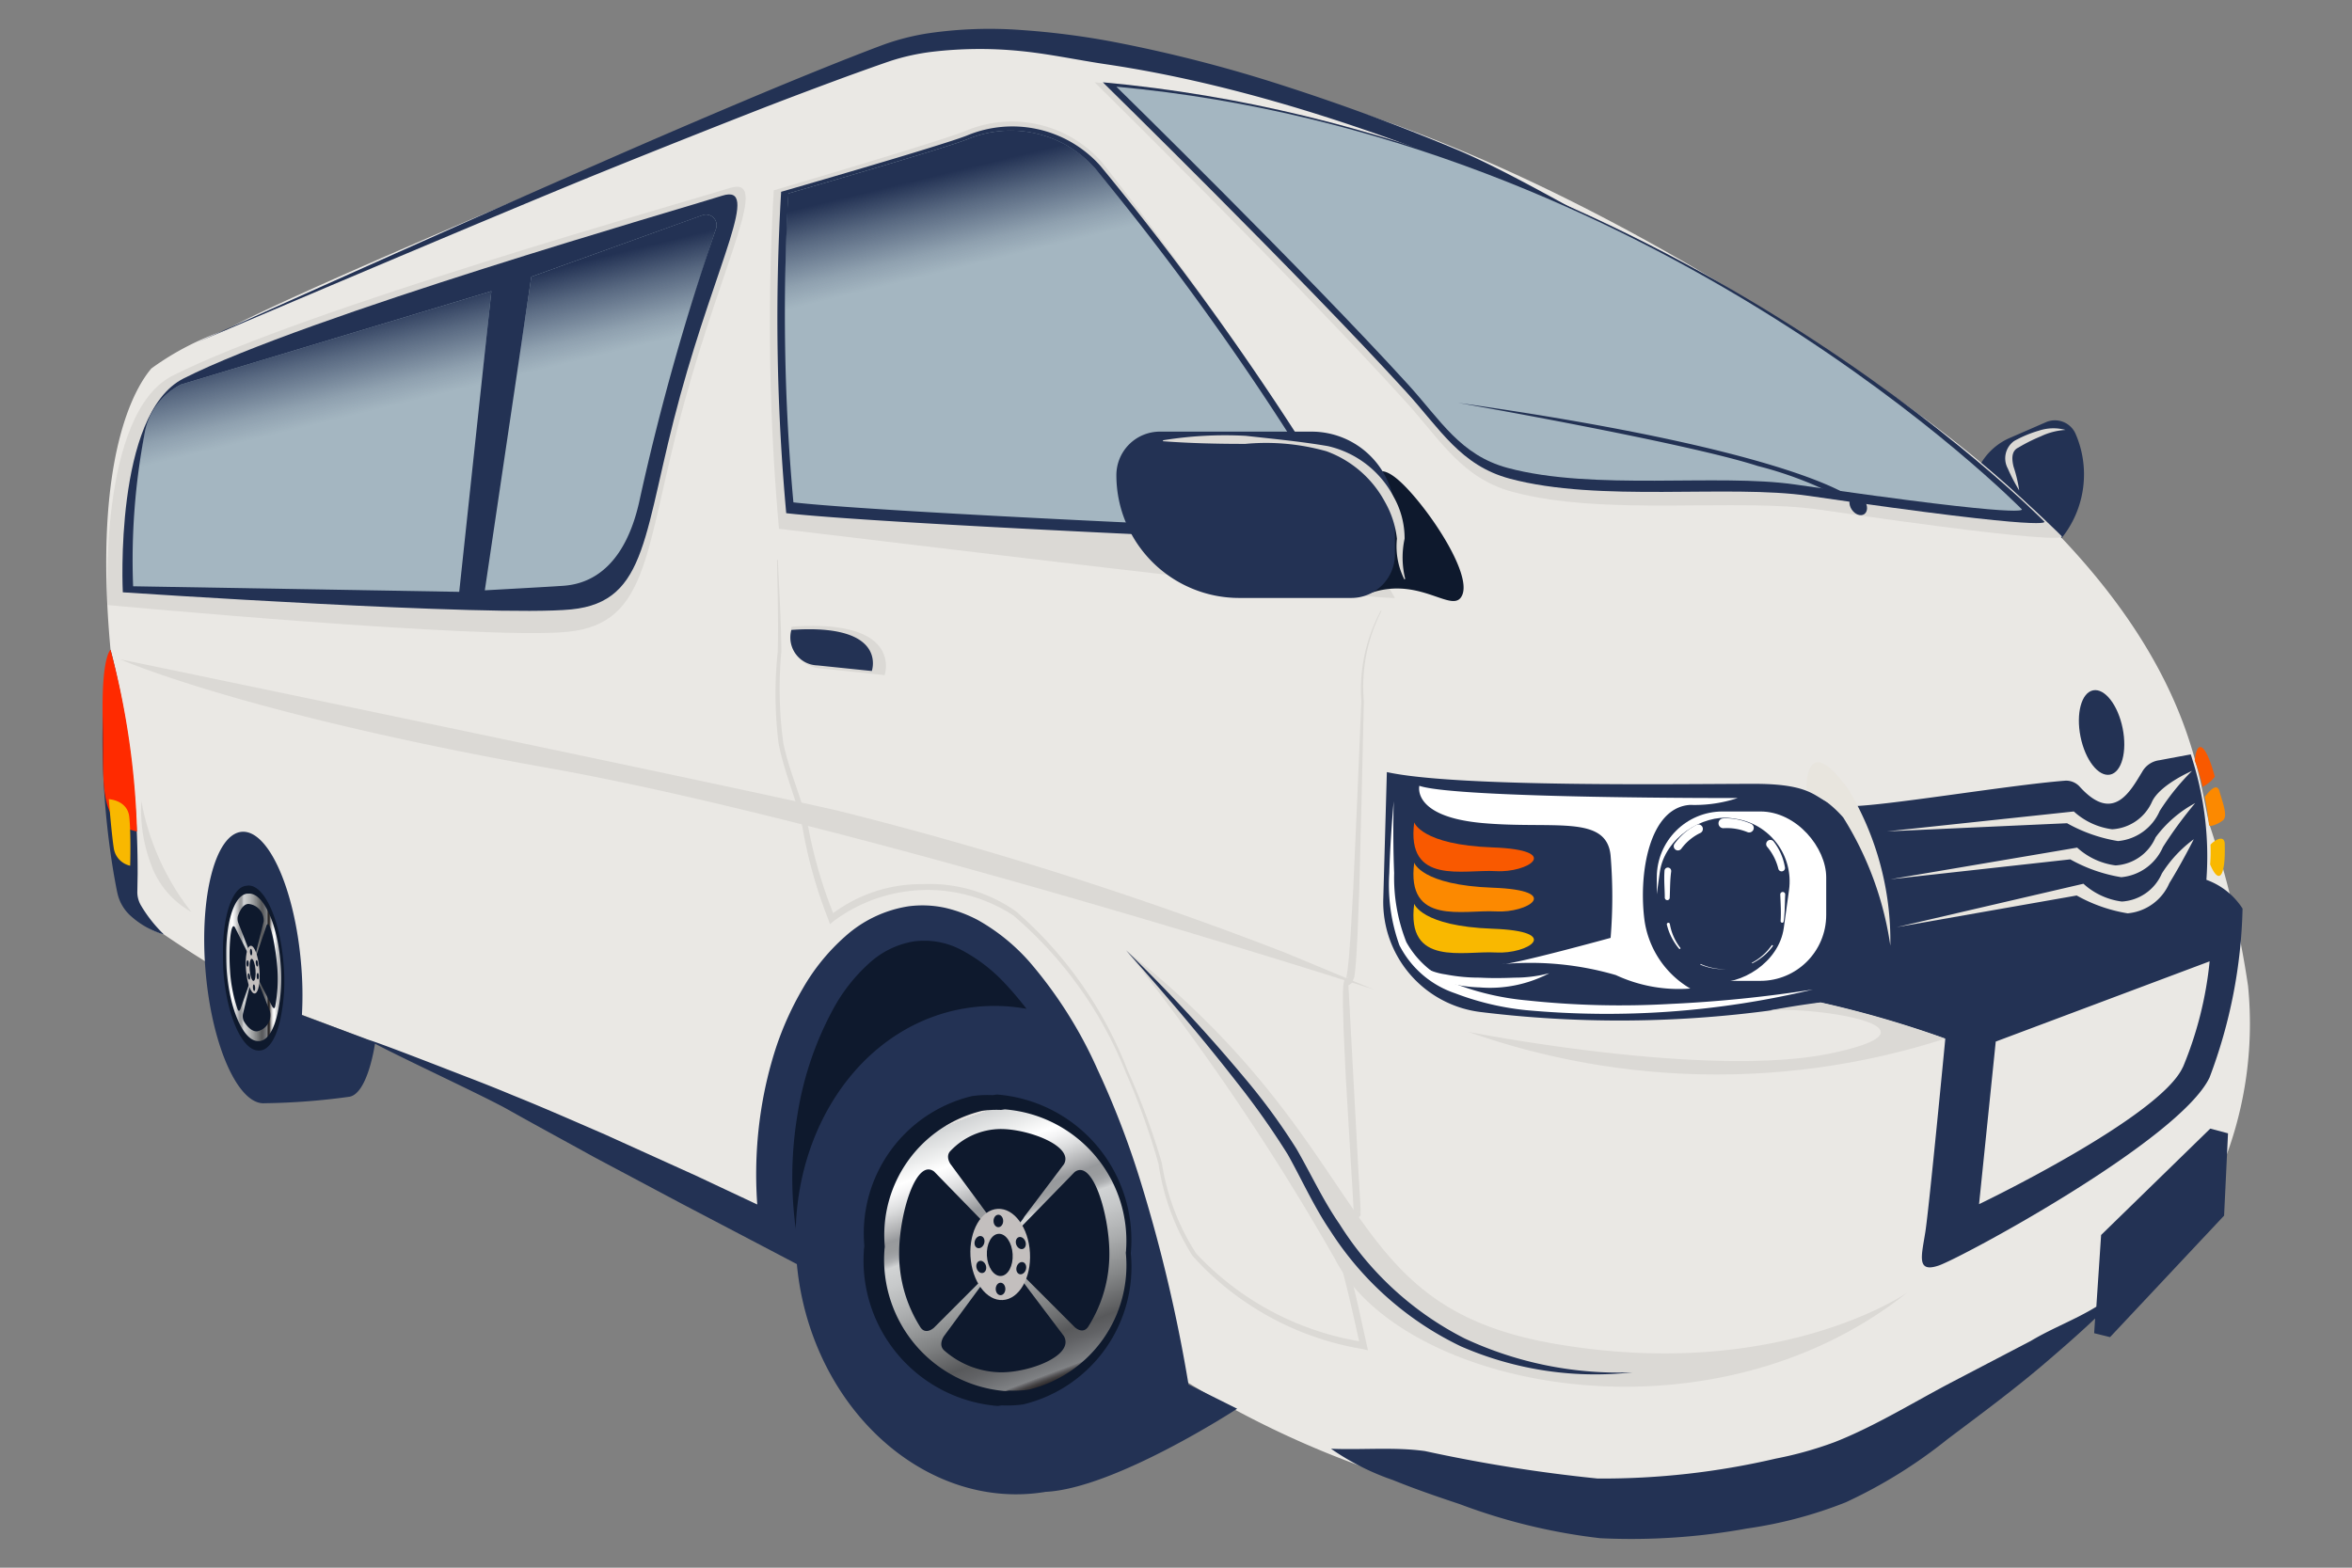 <svg xmlns="http://www.w3.org/2000/svg" xmlns:xlink="http://www.w3.org/1999/xlink" viewBox="0 0 60 40"><rect x="0" y="0" width="60" height="40" fill="#808080" stroke="none"/><defs><style>.cls-1{isolation:isolate;}.cls-2{fill:#233254;}.cls-3{fill:#eae8e4;}.cls-10,.cls-4{fill:#dbd9d5;}.cls-4,.cls-9{mix-blend-mode:multiply;}.cls-5{fill:#c3bfbe;}.cls-6{fill:#0e192d;}.cls-7{fill:#a4b6c1;}.cls-8{fill:url(#Chrome);}.cls-11{fill:#ff2a00;}.cls-12{fill:#fff;}.cls-13{fill:#f95900;}.cls-14{fill:#fc8900;}.cls-15{fill:#f9b800;}.cls-16{fill:#e8e5de;}.cls-17{mix-blend-mode:screen;}.cls-18{fill:url(#linear-gradient);}.cls-19{fill:url(#linear-gradient-2);}.cls-20{fill:url(#linear-gradient-3);}.cls-21{fill:url(#Chrome-2);}</style><linearGradient id="Chrome" x1="24.416" y1="28.621" x2="27.651" y2="37.259" gradientUnits="userSpaceOnUse"><stop offset="0" stop-color="#e5e2df"/><stop offset="0" stop-color="#d6d7d7"/><stop offset="0" stop-color="#d1d3d4"/><stop offset="0.068" stop-color="#edeeee"/><stop offset="0.107" stop-color="#fff"/><stop offset="0.13" stop-color="#f5f5f6"/><stop offset="0.17" stop-color="#dbdcdd"/><stop offset="0.22" stop-color="#b1b2b4"/><stop offset="0.247" stop-color="#97999c"/><stop offset="0.272" stop-color="#9a9c9e"/><stop offset="0.287" stop-color="#a2a4a7"/><stop offset="0.299" stop-color="#b0b2b4"/><stop offset="0.309" stop-color="#c4c6c8"/><stop offset="0.315" stop-color="#d1d3d4"/><stop offset="0.364" stop-color="#c7c9ca"/><stop offset="0.446" stop-color="#adafb0"/><stop offset="0.552" stop-color="#838586"/><stop offset="0.646" stop-color="#58595b"/><stop offset="0.678" stop-color="#616265"/><stop offset="0.731" stop-color="#7a7c7f"/><stop offset="0.742" stop-color="#808285"/><stop offset="0.743" stop-color="#797a7d"/><stop offset="0.75" stop-color="#5a595c"/><stop offset="0.757" stop-color="#424041"/><stop offset="0.765" stop-color="#312d2f"/><stop offset="0.773" stop-color="#262324"/><stop offset="0.781" stop-color="#231f20"/><stop offset="0.79" stop-color="#4b4848"/><stop offset="0.802" stop-color="#7a7878"/><stop offset="0.815" stop-color="#a3a1a2"/><stop offset="0.827" stop-color="#c4c3c3"/><stop offset="0.84" stop-color="#dedede"/><stop offset="0.853" stop-color="#f0f0f0"/><stop offset="0.867" stop-color="#fbfbfb"/><stop offset="0.882" stop-color="#fff"/><stop offset="0.897" stop-color="#eaebec"/><stop offset="0.921" stop-color="#d0d2d3"/><stop offset="0.946" stop-color="#bebfc2"/><stop offset="0.972" stop-color="#b3b5b7"/><stop offset="1" stop-color="#afb1b4"/></linearGradient><linearGradient id="linear-gradient" x1="7.542" y1="8.452" x2="8.117" y2="10.814" gradientUnits="userSpaceOnUse"><stop offset="0" stop-color="#233254"/><stop offset="0.353" stop-color="#233254" stop-opacity="0.588"/><stop offset="0.774" stop-color="#233254" stop-opacity="0.162"/><stop offset="1" stop-color="#233254" stop-opacity="0"/></linearGradient><linearGradient id="linear-gradient-2" x1="15.322" y1="6.56" x2="15.896" y2="8.921" xlink:href="#linear-gradient"/><linearGradient id="linear-gradient-3" x1="24.586" y1="4.306" x2="25.16" y2="6.668" xlink:href="#linear-gradient"/><linearGradient id="Chrome-2" x1="5.771" y1="24.682" x2="7.174" y2="24.682" xlink:href="#Chrome"/></defs><title>Icon Set sample</title><g class="cls-1"><g id="Layer_1" data-name="Layer 1"><path class="cls-2" d="M52.908,11.045h0a.575.575,0,0,1,.575.575v1.007a1.589,1.589,0,0,1-1.589,1.589H50.886a.575.575,0,0,1-.575-.575v0A2.6,2.6,0,0,1,52.908,11.045Z" transform="translate(104.523 3.496) rotate(156.475)"/><path class="cls-3" d="M5.785,8.412A7.078,7.078,0,0,0,3.863,9.4c-.364.425-1.51,2.154-1.043,7.183s.411,5.753.411,5.753a2.592,2.592,0,0,0,.3,1.011c.238.331.152.315.656.5a28.5,28.5,0,0,0,3.518,2.047c1.525.567,6.39,2.45,8.1,3.375s4.223,2.245,4.223,2.245A4.868,4.868,0,0,1,19.68,29.4c.1-1.107.607-3.7,1.83-4.851s2.351-1.323,3.415-.539,3.106,2.786,4.181,7.017.734,3.958.734,3.958a24.191,24.191,0,0,0,5.38,2.6c3.512,1.266,7.162,1.8,9.077,1.15a24.17,24.17,0,0,0,5.936-3.016c1.66-1.213,4.181-2.968,4.181-2.968s1.66-1.947,2.2-2.809a9.72,9.72,0,0,0,.734-4.787,23.818,23.818,0,0,0-.985-4.117c-.345-1.349-.451-5.537-7.823-10.763S35.425,2.811,31.723,2.077s-6.287-1.66-9.607-.543S7.006,7.662,5.785,8.412Z"/><path class="cls-4" d="M24.617,3.346c-.7.281-4.878,1.51-4.878,1.51a58.842,58.842,0,0,0,.133,8.637c2.406.281,14.51,1.765,15.713,1.765a89.145,89.145,0,0,0-7.46-11.1A3.053,3.053,0,0,0,24.617,3.346Z"/><path class="cls-2" d="M24.662,3.46c-.681.267-4.735,1.434-4.735,1.434a54.691,54.691,0,0,0,.13,8.2c2.335.267,13.556.767,14.724.767a73.027,73.027,0,0,0-6.714-9.634A3.01,3.01,0,0,0,24.662,3.46Z"/><path class="cls-4" d="M4.4,9.587C7.771,7.881,17.542,5.141,18.606,4.8s-.128,1.75-1.149,5.471-.851,5.639-2.979,5.85-11.733-.683-11.733-.683S2.494,10.555,4.4,9.587Z"/><path class="cls-2" d="M4.68,9.658C7.82,8.067,17.431,5.312,18.423,4.994s-.119,1.632-1.071,5.1-.794,5.258-2.778,5.455-11.441-.436-11.441-.436S2.9,10.561,4.68,9.658Z"/><ellipse class="cls-2" cx="53.612" cy="18.689" rx="0.548" ry="1.097" transform="translate(-2.636 10.963) rotate(-11.397)"/><path class="cls-2" d="M30.319,35.325a39.348,39.348,0,0,0-1.2-5.105,22.371,22.371,0,0,0-1.129-2.949,11.129,11.129,0,0,0-1.722-2.722,5.052,5.052,0,0,0-1.316-1.07,3.43,3.43,0,0,0-.843-.316,2.731,2.731,0,0,0-.928-.039,3.139,3.139,0,0,0-1.624.772,5.268,5.268,0,0,0-1.075,1.321,7.992,7.992,0,0,0-.684,1.507,10.2,10.2,0,0,0-.38,1.591,10.693,10.693,0,0,0-.1,2.418L17.759,30l-2.325-1.053c-.781-.338-1.56-.682-2.351-1q-.59-.246-1.188-.474c-.387-.149-2.1-.82-2.493-.942l-1.7-.631a9.2,9.2,0,0,0-.022-1.318c-.163-1.912-.84-3.416-1.513-3.358s-1.085,1.654-.922,3.566.84,3.416,1.513,3.359a17.173,17.173,0,0,0,2.161-.166c.434-.087.617-1.16.647-1.354.683.367,2.669,1.286,3.348,1.657.741.418,1.489.821,2.233,1.233L17.4,30.718,19.654,31.9l.674.354c.017.173.038.346.067.521.569,3.406,3.381,5.774,6.28,5.29,1.768-.086,4.885-2.121,4.885-2.121Z"/><path class="cls-5" d="M6.628,26.567c-.366.032-.735-.787-.824-1.828s.136-1.911.5-1.942.735.787.824,1.829-.136,1.91-.5,1.941Z"/><path class="cls-6" d="M20.3,31.341c0,.028.006.057.01.085a9.754,9.754,0,0,1,.03-2.964,8.384,8.384,0,0,1,.945-2.771,4.371,4.371,0,0,1,.873-1.1,2.224,2.224,0,0,1,1.143-.569,2.018,2.018,0,0,1,1.24.225,4.188,4.188,0,0,1,1.112.863c.187.2.364.411.534.63a4.6,4.6,0,0,0-1.574-.011c-2.484.416-4.225,2.793-4.313,5.609Z"/><path class="cls-2" d="M30.18,35.255c-.218-.762-.442-1.521-.681-2.274.239.753.464,1.512.681,2.274Z"/><path class="cls-2" d="M46.926,36.746c-.045.018-.09.037-.135.054a9.5,9.5,0,0,1-1.493.417,19.431,19.431,0,0,1-4.544.508,39.247,39.247,0,0,1-4.4-.7c-.782-.109-1.616-.026-2.4-.06a6.42,6.42,0,0,0,1.583.8c.56.228,1.133.424,1.707.615a14.978,14.978,0,0,0,3.579.868A16.5,16.5,0,0,0,44.569,39a11.023,11.023,0,0,0,2.514-.667,12.557,12.557,0,0,0,2.6-1.613c.832-.626,1.671-1.245,2.464-1.921.441-.378.881-.759,1.3-1.158l-.025.376.406.1,2.909-3.1.1-2.1-.453-.12L53.6,31.511l-.122,1.83c-.549.337-1.12.543-1.672.873l-1.972,1.03C48.877,35.743,47.925,36.336,46.926,36.746Z"/><path class="cls-2" d="M26.009,1.3c.745.071,1.476.232,2.216.341,6.168.913,12.134,3.976,12.733,4.147-1.261-.692-2.767-1.55-3.867-2C35.678,3.2,34.244,2.67,32.788,2.2A36.286,36.286,0,0,0,28.34,1.056a20.032,20.032,0,0,0-2.291-.29,10.839,10.839,0,0,0-2.326.077,6.113,6.113,0,0,0-1.146.283c-.362.133-.713.272-1.069.411q-1.059.422-2.111.862-2.1.881-4.188,1.8C12.425,5.41,5.049,8.725,5.049,8.725S12.488,5.556,15.3,4.414q2.11-.855,4.23-1.683,1.061-.409,2.126-.8c.355-.127.713-.258,1.067-.378a5.661,5.661,0,0,1,1.067-.233A10.343,10.343,0,0,1,26.009,1.3Z"/><path class="cls-2" d="M2.82,16.579a21.63,21.63,0,0,1,.619,3.8q.075.956.072,1.918l-.008.467a.677.677,0,0,0,.1.35,3.5,3.5,0,0,0,.581.731,2.187,2.187,0,0,1-.877-.5,1.1,1.1,0,0,1-.3-.508c-.027-.107-.035-.165-.053-.251l-.043-.237q-.162-.949-.235-1.908c-.049-.639-.071-1.28-.059-1.925A9.859,9.859,0,0,1,2.82,16.579Z"/><path class="cls-4" d="M20.194,15.989a.839.839,0,0,0,.567,1.036.8.8,0,0,0,.206.032l1.6.169S23.066,15.784,20.194,15.989Z"/><path class="cls-2" d="M20.189,16.072a.712.712,0,0,0,.49.879.767.767,0,0,0,.178.027l1.383.143S22.67,15.9,20.189,16.072Z"/><path class="cls-2" d="M56.286,22.449h0a8.226,8.226,0,0,0-.4-3.2s-.432.079-.8.149a.584.584,0,0,0-.441.3c-.3.488-.729,1.317-1.581.386a.468.468,0,0,0-.377-.165c-1.494.117-4.717.668-5.562.653C46.237,20.557,46.6,20,44.759,20s-7.584.095-9.38-.3l-.091,3.229a2.827,2.827,0,0,0,2.464,2.891,29.052,29.052,0,0,0,8.693-.238,28.121,28.121,0,0,1,3.18.923s-.414,4.324-.509,4.929-.237,1.049.334.859,6.153-3.2,6.916-4.8a12.945,12.945,0,0,0,.842-4.31A1.832,1.832,0,0,0,56.286,22.449Zm-.6,4.776c-.568,1.279-5.2,3.5-5.2,3.5l.426-4.149,5.456-2.047a9.432,9.432,0,0,1-.681,2.7Z"/><path class="cls-7" d="M12.535,7.429,4.616,9.811a1.737,1.737,0,0,0-.92,1.213,17.221,17.221,0,0,0-.3,3.935l8.319.142Z"/><path class="cls-7" d="M17.917,5.493,13.554,7.062l-1.186,8c1.043-.057,1.787-.1,1.858-.106.262-.024,1.622.048,2.1-2.24a62.244,62.244,0,0,1,1.941-6.886A.271.271,0,0,0,18.1,5.49.265.265,0,0,0,17.917,5.493Z"/><path class="cls-4" d="M3.063,16.821S18,19.917,21.369,20.683a96.036,96.036,0,0,1,11.439,3.634l2.234.93S21.861,21,14.01,19.6,3.063,16.821,3.063,16.821Z"/><path class="cls-6" d="M25.445,27.928c-.043,0-.083.013-.127.015a2.822,2.822,0,0,0-.526.025,3.6,3.6,0,0,0-2.743,3.816c0,.039-.011.076-.011.116a3.723,3.723,0,0,0,3.407,3.973c.042,0,.081-.013.123-.014a2.953,2.953,0,0,0,.538-.026,3.608,3.608,0,0,0,2.741-3.857c0-.026.006-.05.006-.076A3.722,3.722,0,0,0,25.445,27.928Z"/><path class="cls-8" d="M25.644,28.307c-.039,0-.076.012-.115.013a2.628,2.628,0,0,0-.476.023A3.258,3.258,0,0,0,22.571,31.8c0,.036-.009.069-.009.1a3.368,3.368,0,0,0,3.082,3.594c.038,0,.073-.012.11-.013a2.584,2.584,0,0,0,.488-.024,3.261,3.261,0,0,0,2.478-3.488c0-.023.006-.045.006-.069A3.367,3.367,0,0,0,25.644,28.307Z"/><path class="cls-6" d="M27.142,29.705l-1.01,1.338s-.174.321-.413.321a.6.6,0,0,1-.413-.225L24.25,29.705s-.146-.2,0-.342a1.783,1.783,0,0,1,1.278-.556C26.244,28.807,27.4,29.245,27.142,29.705Z"/><path class="cls-6" d="M27.14,34.09l-1.068-1.415s-.185-.339-.437-.339a.637.637,0,0,0-.437.238L24.082,34.09s-.155.216,0,.363a2.234,2.234,0,0,0,1.456.562C26.3,35.015,27.412,34.577,27.14,34.09Z"/><path class="cls-6" d="M23.831,29.893l1.354,1.39a.818.818,0,0,1,.325.568.908.908,0,0,1-.227.568l-1.452,1.453s-.206.2-.347,0a3.488,3.488,0,0,1-.547-1.9C22.937,30.992,23.365,29.539,23.831,29.893Z"/><path class="cls-6" d="M27.412,29.907l-1.345,1.38a.814.814,0,0,0-.323.564.907.907,0,0,0,.226.565l1.442,1.442s.2.2.344,0a3.464,3.464,0,0,0,.544-1.882C28.3,31,27.874,29.556,27.412,29.907Z"/><path class="cls-2" d="M6.6,23.4l-.117.507s-.017.121-.054.124-.071-.078-.071-.078l-.208-.517a.22.22,0,0,1-.011-.126.246.246,0,0,1,.205-.144C6.454,23.16,6.625,23.229,6.6,23.4Z"/><path class="cls-2" d="M6.805,25.923l-.2-.481s-.037-.117-.074-.114-.058.089-.058.089l-.121.543a.218.218,0,0,0,.01.127.247.247,0,0,0,.225.109C6.7,26.187,6.859,26.09,6.805,25.923Z"/><path class="cls-2" d="M5.954,24.091l.214.421a.394.394,0,0,1,.058.174.536.536,0,0,1-.016.181l-.154.47s-.022.066-.046,0a2.869,2.869,0,0,1-.094-.59C5.89,24.443,5.883,23.986,5.954,24.091Z"/><path class="cls-2" d="M6.865,24.017l-.143.45a.384.384,0,0,0-.028.181.529.529,0,0,0,.044.176l.229.439s.032.061.046,0a2.937,2.937,0,0,0,0-.6C6.985,24.353,6.917,23.9,6.865,24.017Z"/><path class="cls-7" d="M24.666,3.558c-.654.256-4.551,1.377-4.551,1.377a52.541,52.541,0,0,0,.125,7.883c2.244.257,13.031.737,14.153.737A70.172,70.172,0,0,0,27.94,4.3,2.892,2.892,0,0,0,24.666,3.558Z"/><path class="cls-4" d="M28.726,24.247a61.351,61.351,0,0,1,5.327,7.872c1.7,3.319,9.537,4.9,14.6.862,0,0-3.276,2.287-8.978,1.308S35.273,29.438,28.726,24.247Z"/><path class="cls-4" d="M49.625,26.5a19.015,19.015,0,0,1-12.168-.172s6.128,1.214,9.276.543-.529-1.207-1.628-1.084c0,0,.753-.141,1.34-.21A26.118,26.118,0,0,1,49.625,26.5Z"/><path class="cls-4" d="M27.925,2.1s5.183,5.11,7.949,8.164c.885.978,1.422,1.937,2.708,2.285,2.353.637,5.731.146,7.844.456,6.6.967,6.167.675,6.167.675S42.629,3.448,27.925,2.1Z"/><path class="cls-2" d="M28.134,2.1s5.047,4.947,7.74,7.9c.862.946,1.385,1.875,2.637,2.212,2.291.617,5.58.141,7.638.441,6.423.937,6,.654,6,.654S42.452,3.405,28.134,2.1Z"/><g class="cls-9"><path class="cls-10" d="M19.842,14.289c.037.778.084,1.557.09,2.337a10.331,10.331,0,0,0,.048,2.316c.15.764.5,1.454.655,2.251a11.777,11.777,0,0,0,.663,2.214l-.143-.032a3.759,3.759,0,0,1,2.375-.816,3.827,3.827,0,0,1,2.395.7,10.324,10.324,0,0,1,2.85,4.073,17.931,17.931,0,0,1,.865,2.347,5.936,5.936,0,0,0,.872,2.3A7.386,7.386,0,0,0,34.8,34.243l-.1.108c-.173-.775-.339-1.56-.562-2.313a.737.737,0,0,1,.006-.643.965.965,0,0,1,.46-.5.125.125,0,0,1,.073.024c.014.032.057.007-.063-.025-.14.069-.063.1-.084.081v-.041l0-.073-.008-.148-.016-.3-.037-.6-.141-2.387-.055-1.2-.015-.6v-.3l.007-.154.01-.082.013-.052.009-.028a.137.137,0,0,1,.1-.071c.037-.006-.032-.01-.043.009s-.02.033-.018.022l.007-.023.013-.064.022-.142.031-.294.045-.593.068-1.192.106-2.388.1-2.388a4.234,4.234,0,0,1,.5-2.31l.013.015a4.232,4.232,0,0,0-.449,2.3l-.055,2.39-.061,2.39-.046,1.2-.034.6-.026.3-.021.154L34.519,25l-.015.049c.035-.005-.108.108-.106.088l.251,4.663.035.6.017.3.007.15,0,.076v.053c-.02-.008.055.024-.087.1-.12-.026-.078-.043-.073-.017a.073.073,0,0,0,.056.019c-.187.161-.505.576-.3.9.229.776.389,1.553.562,2.333l.031.139-.135-.031a7.488,7.488,0,0,1-4.341-2.379,6.011,6.011,0,0,1-.866-2.34,17.66,17.66,0,0,0-.839-2.346,10.242,10.242,0,0,0-2.867-4,4.007,4.007,0,0,0-4.576.141l-.1.085-.04-.118a11.809,11.809,0,0,1-.646-2.263c-.132-.736-.482-1.469-.626-2.239a10.246,10.246,0,0,1-.02-2.341c.018-.778-.005-1.557-.019-2.336Z"/></g><path class="cls-11" d="M2.82,16.579s-.237.176-.2,1.79-.151,2.644.875,2.846A20.166,20.166,0,0,0,2.82,16.579Z"/><g class="cls-9"><path class="cls-10" d="M3.606,20.438a6.439,6.439,0,0,0,1.276,2.83,2.259,2.259,0,0,1-1.037-1.232A3.906,3.906,0,0,1,3.606,20.438Z"/></g><path class="cls-6" d="M35.585,13.215a9.879,9.879,0,0,1-.543-1c.016-.064.128-.5.814.207s1.659,2.2,1.452,2.745-1.021-.442-2.266-.061-1.883-1.088-1.883-1.088S33.913,11.852,35.585,13.215Z"/><path class="cls-2" d="M29.59,11.013h3.868a2.126,2.126,0,0,1,2.126,2.126v1.007a1.111,1.111,0,0,1-1.111,1.111H31.612a3.133,3.133,0,0,1-3.133-3.133v0a1.111,1.111,0,0,1,1.111-1.111Z"/><path class="cls-12" d="M36.208,20.05s-.2.786,1.605.95,3.175-.23,3.274.835a12.787,12.787,0,0,1,0,2.095s-2.439.671-2.767.671a7.783,7.783,0,0,1,2.9.278,3.8,3.8,0,0,0,1.9.344A2.413,2.413,0,0,1,41.954,23.5c-.163-1.2.115-2.9,1.163-2.963a3.481,3.481,0,0,0,1.211-.175S37.158,20.378,36.208,20.05Z"/><rect class="cls-12" x="42.265" y="20.705" width="4.322" height="4.322" rx="1.68"/><rect class="cls-2" x="41.821" y="21.302" width="4.204" height="3.328" rx="1.614" transform="translate(15.158 63.329) rotate(-82.128)"/><path class="cls-12" d="M44.049,24.727a1.5,1.5,0,0,1-.668-.112.011.011,0,0,1-.005-.012.009.009,0,0,1,.012-.005h0A1.478,1.478,0,0,0,44.049,24.727Z"/><path class="cls-12" d="M42.835,24.208a1.49,1.49,0,0,1-.313-.616.039.039,0,0,1,.076-.018v0a1.366,1.366,0,0,0,.265.608.018.018,0,0,1,0,.026A.018.018,0,0,1,42.835,24.208Z"/><path class="cls-12" d="M42.469,22.907c0-.23-.025-.446-.007-.692a.085.085,0,1,1,.17.013v.012c-.03.205-.027.443-.037.667a.063.063,0,0,1-.064.061A.065.065,0,0,1,42.469,22.907Z"/><path class="cls-12" d="M42.711,21.54a1.547,1.547,0,0,1,.545-.481.115.115,0,1,1,.108.2l0,0a1.311,1.311,0,0,0-.476.4.107.107,0,0,1-.174-.124Z"/><path class="cls-12" d="M43.96,20.88a1.61,1.61,0,0,1,.711.139.115.115,0,0,1,.057.154.117.117,0,0,1-.15.059,1.392,1.392,0,0,0-.618-.1.125.125,0,0,1-.011-.249h.011Z"/><path class="cls-12" d="M45.243,21.468a1.463,1.463,0,0,1,.291.662.086.086,0,0,1-.169.034,1.375,1.375,0,0,0-.288-.562.107.107,0,0,1,.164-.137Z"/><path class="cls-12" d="M45.541,22.825c-.011.228-.006.45-.039.685a.039.039,0,0,1-.044.034.043.043,0,0,1-.034-.045c.015-.217,0-.448-.009-.674a.063.063,0,1,1,.126-.006Z"/><path class="cls-12" d="M45.226,24.14a1.441,1.441,0,0,1-.521.438.009.009,0,1,1-.008-.016,1.43,1.43,0,0,0,.5-.443.018.018,0,0,1,.025,0,.02.02,0,0,1,0,.026Z"/><path class="cls-13" d="M36.077,20.983s.18.573,2,.639.9.655.081.605S35.865,22.6,36.077,20.983Z"/><path class="cls-14" d="M36.077,22.011s.18.573,2,.639.9.654.081.605S35.865,23.632,36.077,22.011Z"/><path class="cls-15" d="M36.077,23.059s.18.573,2,.638.9.655.081.606S35.865,24.68,36.077,23.059Z"/><path class="cls-15" d="M2.775,20.391s.072.911.131,1.271a.537.537,0,0,0,.415.427s.023-.813-.023-1.245S2.775,20.391,2.775,20.391Z"/><path class="cls-12" d="M35.553,20.444c-.013.612-.013,1.225.012,1.835a4.473,4.473,0,0,0,.311,1.759A2.364,2.364,0,0,0,37.2,25.132a6.855,6.855,0,0,0,1.756.394,22.289,22.289,0,0,0,3.646.09,33.369,33.369,0,0,0,3.647-.369,22.524,22.524,0,0,1-7.323.527,7.053,7.053,0,0,1-1.811-.432A2.48,2.48,0,0,1,35.7,24.12a4.565,4.565,0,0,1-.259-1.84C35.459,21.665,35.5,21.054,35.553,20.444Z"/><path class="cls-12" d="M36.081,24.525a1.656,1.656,0,0,0,.8.338,4.521,4.521,0,0,0,.872.082c.3.016.594.012.89,0a3.432,3.432,0,0,0,.882-.114,3.257,3.257,0,0,1-1.778.363,3.525,3.525,0,0,1-.915-.147A1.311,1.311,0,0,1,36.081,24.525Z"/><path class="cls-16" d="M46.085,20.15a2.83,2.83,0,0,1,.938.711,8.416,8.416,0,0,1,1.2,3.269,7.518,7.518,0,0,0-1.069-3.989C46.021,18.577,46.085,20.15,46.085,20.15Z"/><path class="cls-16" d="M48.138,21.213l4.766-.508a1.791,1.791,0,0,0,.978.454,1.185,1.185,0,0,0,1.022-.715c.212-.431,1.015-.774,1.015-.774a5.977,5.977,0,0,0-.824,1.021,1.285,1.285,0,0,1-1.064.769,3.969,3.969,0,0,1-1.3-.455Z"/><path class="cls-16" d="M48.223,22.435l4.766-.808a1.791,1.791,0,0,0,.979.454,1.184,1.184,0,0,0,1.021-.715A3.038,3.038,0,0,1,56,20.491a10.484,10.484,0,0,0-.823,1.122,1.288,1.288,0,0,1-1.064.769,3.969,3.969,0,0,1-1.3-.455Z"/><path class="cls-16" d="M48.383,23.657l4.766-1.108a1.791,1.791,0,0,0,.979.454,1.187,1.187,0,0,0,1.021-.715,3.2,3.2,0,0,1,.815-.875s-.283.567-.624,1.122a1.285,1.285,0,0,1-1.063.769,3.96,3.96,0,0,1-1.3-.455Z"/><g class="cls-17"><path class="cls-18" d="M12.535,7.429,4.616,9.811a1.737,1.737,0,0,0-.92,1.213A12.87,12.87,0,0,0,3.431,13.1c3.248-1.036,6.157-1.887,8.774-2.564Z"/><path class="cls-19" d="M18.266,5.834A.271.271,0,0,0,18.1,5.49a.265.265,0,0,0-.18,0L13.554,7.062l-.482,3.256q2.169-.543,4.083-.93C17.579,7.915,18.025,6.551,18.266,5.834Z"/><path class="cls-20" d="M31.34,8.774c-1.053-1.519-2.246-3.129-3.4-4.479a2.891,2.891,0,0,0-3.274-.737c-.654.256-4.551,1.377-4.551,1.377-.066.731-.1,2.3-.086,3.935A32.324,32.324,0,0,1,31.34,8.774Z"/></g><ellipse class="cls-5" cx="25.516" cy="32.007" rx="0.76" ry="1.165" transform="translate(-1.742 1.47) rotate(-3.19)"/><ellipse class="cls-6" cx="25.504" cy="32.019" rx="0.329" ry="0.539" transform="translate(-1.742 1.469) rotate(-3.19)"/><ellipse class="cls-6" cx="25.468" cy="31.153" rx="0.123" ry="0.159"/><ellipse class="cls-6" cx="26.041" cy="31.717" rx="0.123" ry="0.159" transform="translate(-9.555 11.296) rotate(-20.771)"/><ellipse class="cls-6" cx="24.988" cy="31.693" rx="0.159" ry="0.123" transform="translate(-13.125 44.97) rotate(-70.953)"/><ellipse class="cls-6" cx="26.041" cy="32.341" rx="0.159" ry="0.123" transform="matrix(0.277, -0.961, 0.961, 0.277, -12.24, 48.425)"/><ellipse class="cls-6" cx="25.032" cy="32.326" rx="0.123" ry="0.159" transform="translate(-8.383 8.768) rotate(-17.063)"/><ellipse class="cls-6" cx="25.524" cy="32.888" rx="0.123" ry="0.159"/><path class="cls-6" d="M7.237,24.644c-.08-1.161-.491-2.079-.917-2.049,0,0-.01,0-.015.005s-.011,0-.017,0c-.353.029-.592.724-.6,1.634,0,.168,0,.341.009.521.08,1.161.491,2.079.917,2.049l.011,0,.01,0c.239-.019.424-.347.524-.834A4.712,4.712,0,0,0,7.237,24.644Z"/><path class="cls-21" d="M7.162,24.634c-.072-1.039-.44-1.86-.821-1.833l-.013,0s-.01,0-.015,0c-.317.026-.531.647-.541,1.462,0,.15,0,.3.009.466.072,1.039.439,1.86.82,1.834l.01,0,.009,0c.214-.017.379-.311.469-.747A4.28,4.28,0,0,0,7.162,24.634Z"/><path class="cls-6" d="M6.727,23.509l-.177.717s-.028.17-.081.174-.1-.111-.1-.111l-.288-.735a.3.3,0,0,1-.013-.179c.028-.075.106-.3.266-.311A.426.426,0,0,1,6.727,23.509Z"/><path class="cls-6" d="M6.886,25.806,6.6,25.081s-.053-.174-.11-.17-.089.131-.089.131l-.2.811a.323.323,0,0,0,.013.19c.04.075.177.283.346.272A.422.422,0,0,0,6.886,25.806Z"/><path class="cls-6" d="M5.992,23.659l.354.707a.636.636,0,0,1,.093.292.876.876,0,0,1-.03.3l-.273.783s-.038.109-.077.005a3.721,3.721,0,0,1-.191-.984C5.832,24.249,5.875,23.481,5.992,23.659Z"/><path class="cls-6" d="M6.8,23.611l-.251.743a.644.644,0,0,0-.052.3.869.869,0,0,0,.071.292l.375.733s.053.1.077,0a3.738,3.738,0,0,0,.054-.994C7.034,24.169,6.886,23.42,6.8,23.611Z"/><ellipse class="cls-5" cx="6.446" cy="24.74" rx="0.171" ry="0.611" transform="translate(-2.049 0.627) rotate(-4.804)"/><ellipse class="cls-6" cx="6.444" cy="24.747" rx="0.074" ry="0.283" transform="translate(-2.08 0.637) rotate(-4.875)"/><ellipse class="cls-6" cx="6.405" cy="24.293" rx="0.028" ry="0.084" transform="translate(-1.66 0.5) rotate(-3.954)"/><ellipse class="cls-6" cx="6.554" cy="24.58" rx="0.028" ry="0.082" transform="translate(-3.299 1.127) rotate(-7.858)"/><ellipse class="cls-6" cx="6.317" cy="24.584" rx="0.028" ry="0.082" transform="translate(-0.154 0.04) rotate(-0.358)"/><ellipse class="cls-6" cx="6.576" cy="24.907" rx="0.028" ry="0.082" transform="translate(-0.392 0.107) rotate(-0.904)"/><ellipse class="cls-6" cx="6.35" cy="24.915" rx="0.028" ry="0.082" transform="translate(-3.068 0.991) rotate(-7.19)"/><ellipse class="cls-6" cx="6.48" cy="25.201" rx="0.028" ry="0.084" transform="translate(-1.722 0.507) rotate(-3.954)"/><path class="cls-2" d="M28.726,24.247a41.719,41.719,0,0,1,3.028,3.262,15.936,15.936,0,0,1,1.321,1.807c.381.662.679,1.316,1.1,1.922a8.091,8.091,0,0,0,3.19,2.914,9.274,9.274,0,0,0,4.283.863,8.578,8.578,0,0,1-4.379-.662A8.119,8.119,0,0,1,33.934,31.4c-.42-.618-.734-1.322-1.085-1.947a20.131,20.131,0,0,0-1.268-1.8C30.672,26.484,29.709,25.357,28.726,24.247Z"/><path class="cls-7" d="M28.479,2.212s4.852,4.756,7.443,7.6c.828.91,1.33,1.8,2.535,2.126,2.2.593,5.365.137,7.343.425,6.177.9,5.774.629,5.774.629S42.246,3.465,28.479,2.212Z"/><path class="cls-2" d="M37.2,10.279s5.825,1.021,7.644,1.612a9.648,9.648,0,0,1,1.979.739l.446.09S45.877,11.508,37.2,10.279Z"/><ellipse class="cls-2" cx="47.404" cy="12.892" rx="0.199" ry="0.274" transform="translate(0.794 28.41) rotate(-33.629)"/><path class="cls-13" d="M56.5,19.817c-.124-.467-.268-.772-.379-.756-.068.01-.112.14-.133.346a4.356,4.356,0,0,1,.2.669A.886.886,0,0,0,56.5,19.817Z"/><path class="cls-14" d="M56.707,20.932h0c.134-.107-.007-.452-.091-.752a.131.131,0,0,0-.047-.077c-.087-.061-.239.116-.324.23q.036.183.066.381c.018.124.032.244.044.36.008-.012.015-.017.017-.009C56.381,21.094,56.574,21.038,56.707,20.932Z"/><path class="cls-15" d="M56.39,21.551a3.832,3.832,0,0,1-.009.505c.08.191.16.3.227.293.113-.017.162-.357.144-.846C56.726,21.315,56.523,21.414,56.39,21.551Z"/><path class="cls-10" d="M52.691,10.97a1.7,1.7,0,0,0-.629.163,4.347,4.347,0,0,0-.575.288c-.172.083-.172.277-.121.486a3.576,3.576,0,0,1,.144.606,4.637,4.637,0,0,1-.291-.56.544.544,0,0,1,.161-.7,2.988,2.988,0,0,1,.634-.265A1.166,1.166,0,0,1,52.691,10.97Z"/><path class="cls-10" d="M29.669,11.234a9.847,9.847,0,0,1,2.107-.114c.7.078,1.4.143,2.1.263a2.526,2.526,0,0,1,1.68,1.3,2.159,2.159,0,0,1,.276,1.062,2.267,2.267,0,0,0,.015,1.025l-.02.016a1.87,1.87,0,0,1-.191-1.04,2.425,2.425,0,0,0-.306-.94,2.773,2.773,0,0,0-1.491-1.292,5.672,5.672,0,0,0-2.071-.188c-.7,0-1.4-.015-2.1-.068Z"/></g></g></svg>